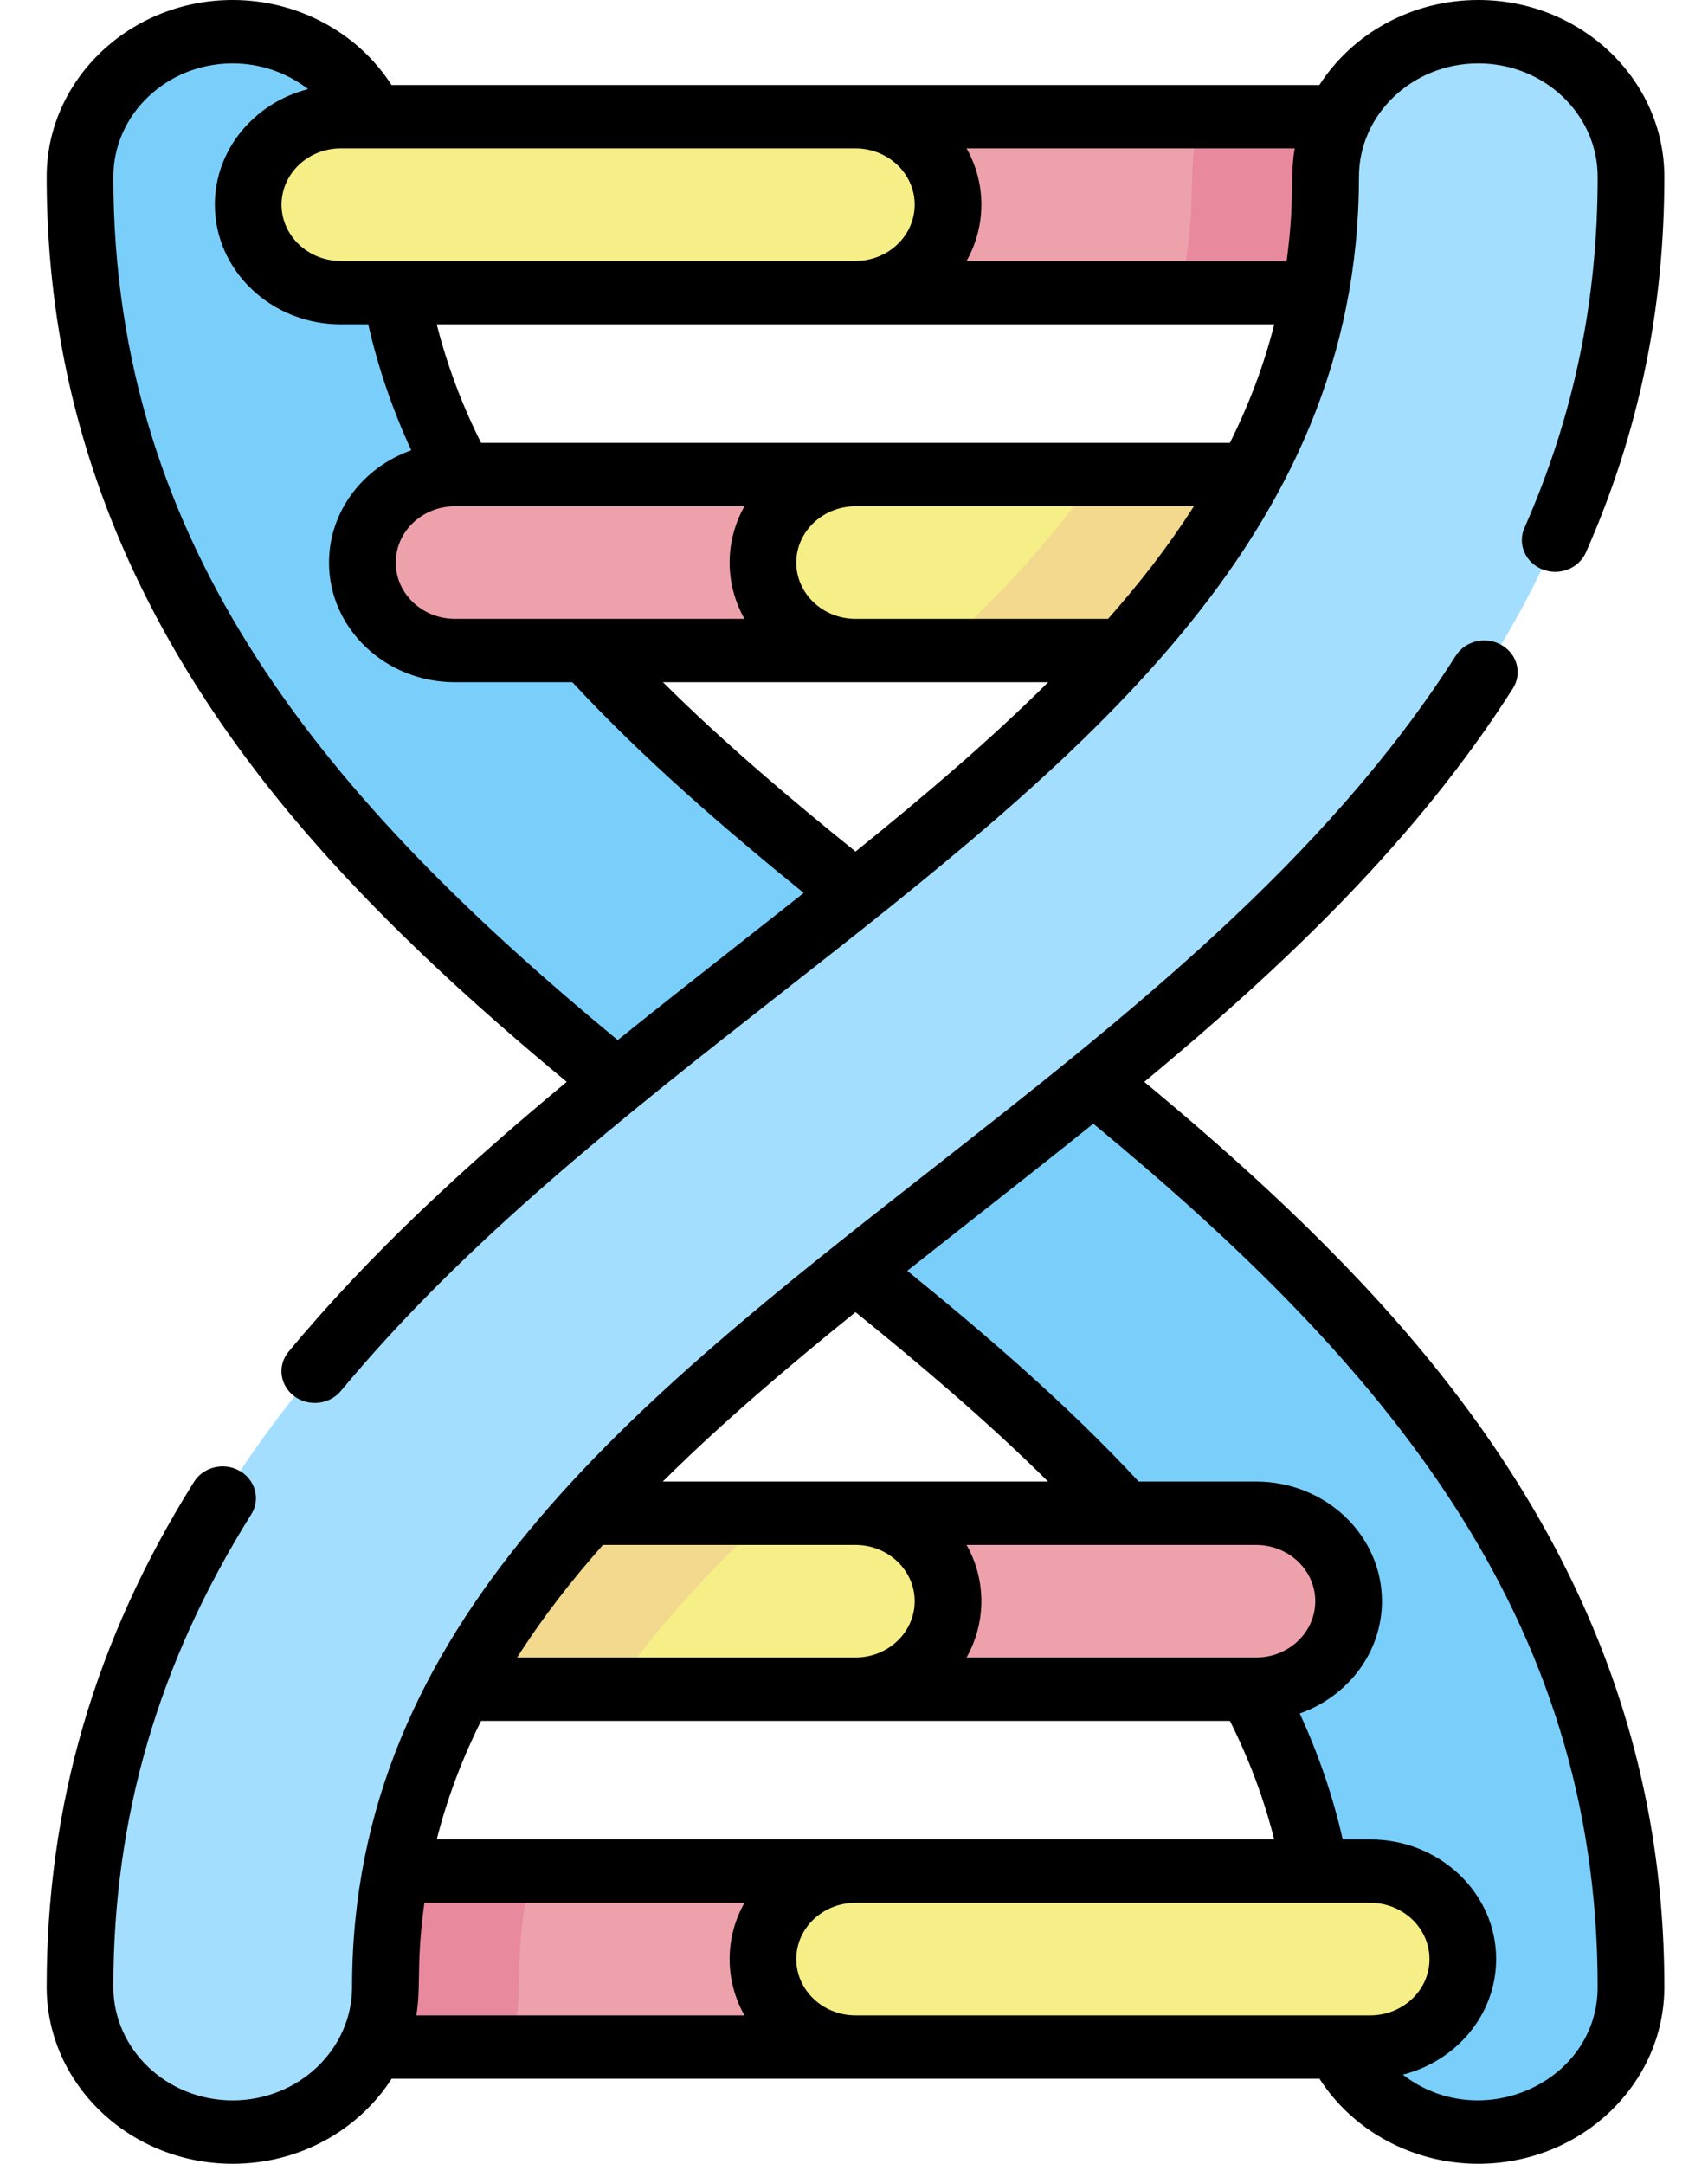 <svg width="30" height="38" viewBox="0 0 30 38" fill="none" xmlns="http://www.w3.org/2000/svg">
<g id="dna icon">
<path id="Path" d="M25.965 37.443C27.447 37.443 28.648 36.302 28.648 34.894C28.648 31.032 27.346 27.553 24.669 24.259C20.334 18.925 13.476 15.357 9.628 10.623C7.678 8.223 6.77 5.835 6.77 3.106C6.769 1.698 5.569 0.557 4.087 0.557C2.606 0.557 1.405 1.698 1.405 3.106C1.405 6.969 2.706 10.447 5.383 13.741C9.719 19.074 16.577 22.643 20.425 27.377C22.375 29.776 23.283 32.165 23.283 34.894C23.283 36.302 24.484 37.443 25.965 37.443Z" fill="#7ACEFA"/>
<path id="Path_2" d="M24.068 5.14H15.026C14.129 5.14 13.401 4.448 13.401 3.594C13.401 2.741 14.129 2.049 15.026 2.049H24.068C24.965 2.049 25.693 2.741 25.693 3.594C25.693 4.448 24.965 5.14 24.068 5.14Z" fill="#EDA1AB"/>
<path id="Path_3" d="M15.026 5.14H5.985C5.087 5.14 4.359 4.448 4.359 3.594C4.359 2.741 5.087 2.049 5.985 2.049H15.026C15.924 2.049 16.652 2.741 16.652 3.594C16.652 4.448 15.924 5.14 15.026 5.14Z" fill="#F6EE86"/>
<path id="Path_4" d="M15.026 11.425H7.991C7.093 11.425 6.365 10.733 6.365 9.879C6.365 9.026 7.093 8.334 7.991 8.334H15.026C15.924 8.334 16.652 9.026 16.652 9.879C16.652 10.733 15.924 11.425 15.026 11.425Z" fill="#EDA1AB"/>
<path id="Path_5" d="M22.062 11.425H15.026C14.129 11.425 13.401 10.733 13.401 9.879C13.401 9.026 14.129 8.334 15.026 8.334H22.062C22.96 8.334 23.688 9.026 23.688 9.879C23.688 10.733 22.96 11.425 22.062 11.425Z" fill="#F6EE86"/>
<path id="Path_6" d="M15.026 35.951H5.985C5.087 35.951 4.359 35.259 4.359 34.406C4.359 33.552 5.087 32.86 5.985 32.86H15.026C15.924 32.86 16.652 33.552 16.652 34.406C16.652 35.259 15.924 35.951 15.026 35.951Z" fill="#EDA1AB"/>
<path id="Path_7" d="M5.985 32.86C5.087 32.86 4.359 33.552 4.359 34.406C4.359 35.259 5.087 35.951 5.985 35.951H8.986C9.231 34.927 8.981 34.395 9.336 32.86H5.985V32.86Z" fill="#E8899E"/>
<path id="Path_8" d="M24.068 35.951H15.026C14.129 35.951 13.401 35.259 13.401 34.406C13.401 33.552 14.129 32.86 15.026 32.86H24.068C24.965 32.86 25.693 33.552 25.693 34.406C25.693 35.259 24.965 35.951 24.068 35.951Z" fill="#F6EE86"/>
<path id="Path_9" d="M22.062 29.666H15.026C14.129 29.666 13.401 28.974 13.401 28.12C13.401 27.267 14.129 26.575 15.026 26.575H22.062C22.96 26.575 23.688 27.267 23.688 28.12C23.688 28.974 22.96 29.666 22.062 29.666Z" fill="#EDA1AB"/>
<path id="Path_10" d="M15.026 29.666H7.991C7.093 29.666 6.365 28.974 6.365 28.12C6.365 27.267 7.093 26.575 7.991 26.575H15.026C15.924 26.575 16.652 27.267 16.652 28.12C16.652 28.974 15.924 29.666 15.026 29.666Z" fill="#F6EE86"/>
<path id="Path_11" d="M7.991 29.666H10.787C11.557 28.541 12.53 27.512 13.533 26.575H7.991C7.093 26.575 6.365 27.267 6.365 28.12C6.365 28.974 7.093 29.666 7.991 29.666Z" fill="#F2D98D"/>
<path id="Path_12" d="M22.062 8.334H19.266C18.496 9.459 17.523 10.488 16.519 11.425H22.062C22.96 11.425 23.688 10.733 23.688 9.88C23.688 9.026 22.96 8.334 22.062 8.334Z" fill="#F2D98D"/>
<path id="Path_13" d="M24.068 5.14C24.966 5.14 25.693 4.448 25.693 3.595C25.693 2.741 24.966 2.049 24.068 2.049H21.066C20.822 3.073 21.072 3.606 20.717 5.14H24.068Z" fill="#E8899E"/>
<path id="Path_14" d="M4.087 37.443C2.606 37.443 1.405 36.302 1.405 34.894C1.405 31.032 2.706 27.553 5.383 24.259C9.719 18.925 16.577 15.357 20.425 10.623C22.375 8.223 23.283 5.835 23.283 3.106C23.283 1.698 24.484 0.557 25.965 0.557C27.447 0.557 28.648 1.698 28.648 3.106C28.648 6.969 27.346 10.447 24.669 13.741C20.334 19.074 13.476 22.643 9.628 27.377C7.678 29.776 6.77 32.165 6.77 34.894C6.769 36.302 5.569 37.443 4.087 37.443Z" fill="#A3DEFE"/>
<path id="Shape" fill-rule="evenodd" clip-rule="evenodd" d="M5.07 23.737C6.508 22.003 8.198 20.458 9.954 19C8.377 17.692 6.49 16.012 4.92 14.081C2.161 10.686 0.82 7.096 0.82 3.106C0.82 1.393 2.286 0 4.087 0C5.233 0 6.289 0.576 6.877 1.493H23.174C23.748 0.598 24.785 0 25.965 0C27.767 0 29.233 1.393 29.233 3.106C29.233 5.444 28.783 7.601 27.856 9.701C27.731 9.985 27.388 10.118 27.09 9.999C26.792 9.88 26.651 9.554 26.776 9.271C27.641 7.309 28.062 5.293 28.062 3.106C28.062 2.007 27.122 1.113 25.965 1.113C24.809 1.113 23.869 2.007 23.869 3.106C23.869 9.484 18.918 13.366 13.715 17.445C10.982 19.587 8.18 21.784 5.989 24.426C5.789 24.668 5.421 24.709 5.167 24.519C4.913 24.328 4.869 23.978 5.07 23.737ZM11.644 11.981C12.726 13.055 13.921 14.063 15.027 14.955C16.24 13.975 17.388 12.998 18.411 11.981H11.644ZM13.076 10.868H7.991C7.417 10.868 6.951 10.425 6.951 9.88C6.951 9.334 7.417 8.891 7.991 8.891C8.128 8.891 11.941 8.891 12.872 8.891H12.911L12.961 8.891L13.076 8.891C12.735 9.496 12.722 10.239 13.076 10.868ZM15.026 10.868H19.463C20.011 10.247 20.503 9.623 20.97 8.891H15.026C14.453 8.891 13.986 9.335 13.986 9.88C13.986 10.425 14.453 10.868 15.026 10.868ZM21.602 7.778H8.45C8.108 7.094 7.851 6.406 7.671 5.696H22.382C22.202 6.405 21.943 7.096 21.602 7.778ZM22.694 3.273V3.273V3.273V3.273C22.698 3.031 22.702 2.833 22.741 2.606H16.977C17.331 3.235 17.317 3.978 16.977 4.583H22.599C22.683 3.969 22.689 3.584 22.694 3.273ZM15.026 2.606C15.6 2.606 16.066 3.05 16.066 3.594C16.066 4.14 15.6 4.583 15.026 4.583H5.985C5.411 4.583 4.945 4.139 4.945 3.594C4.945 3.049 5.412 2.606 5.985 2.606C6.733 2.606 15.062 2.606 15.026 2.606ZM5.412 1.565C5.044 1.279 4.579 1.113 4.087 1.113C2.931 1.113 1.991 2.007 1.991 3.106C1.991 9.644 5.763 14.065 10.85 18.266C11.545 17.706 12.224 17.172 12.921 16.624C13.312 16.317 13.709 16.005 14.117 15.682C12.771 14.59 11.305 13.332 10.053 11.981H7.99C6.771 11.981 5.779 11.039 5.779 9.88C5.779 8.977 6.381 8.205 7.224 7.908C6.89 7.184 6.641 6.453 6.468 5.696H5.985C4.766 5.696 3.774 4.753 3.774 3.594C3.774 2.624 4.47 1.805 5.412 1.565ZM20.099 19C22.565 16.953 24.878 14.754 26.572 12.092C26.74 11.829 26.651 11.487 26.374 11.328C26.097 11.168 25.738 11.253 25.57 11.516C23.277 15.118 19.756 17.877 16.342 20.552C11.14 24.627 6.184 28.51 6.184 34.894C6.184 35.993 5.243 36.887 4.087 36.887C2.931 36.887 1.991 35.993 1.991 34.894C1.991 31.911 2.783 29.196 4.413 26.595C4.579 26.33 4.487 25.989 4.209 25.831C3.932 25.674 3.572 25.761 3.407 26.025C1.666 28.804 0.82 31.705 0.82 34.894C0.82 36.607 2.285 38 4.087 38C5.268 38 6.304 37.402 6.879 36.507H23.176C23.764 37.424 24.82 38 25.965 38C27.767 38 29.233 36.607 29.233 34.894C29.233 30.904 27.892 27.314 25.133 23.919C23.563 21.988 21.676 20.308 20.099 19ZM18.409 26.019C17.326 24.945 16.131 23.937 15.026 23.044C13.812 24.025 12.665 25.002 11.641 26.019H18.409ZM16.977 27.132H22.062C22.636 27.132 23.102 27.576 23.102 28.12C23.102 28.666 22.636 29.109 22.062 29.109H16.977C17.317 28.504 17.331 27.761 16.977 27.132ZM15.026 27.132H10.59C10.042 27.753 9.55 28.376 9.083 29.109H15.026C15.6 29.109 16.066 28.666 16.066 28.12C16.066 27.576 15.6 27.132 15.026 27.132ZM8.45 30.222H21.603C21.945 30.906 22.201 31.594 22.381 32.304H7.671C7.851 31.595 8.11 30.904 8.45 30.222ZM7.312 35.394H13.076C12.722 34.765 12.735 34.022 13.076 33.417H7.454C7.37 34.031 7.363 34.416 7.358 34.727C7.354 34.969 7.351 35.167 7.312 35.394ZM15.026 35.394C14.453 35.394 13.986 34.95 13.986 34.406C13.986 33.86 14.453 33.417 15.026 33.417L23.379 33.417L24.068 33.417C24.641 33.417 25.108 33.861 25.108 34.406C25.108 34.951 24.641 35.394 24.068 35.394H15.026ZM26.279 34.405C26.279 35.376 25.583 36.195 24.64 36.435C26.003 37.492 28.062 36.577 28.062 34.894C28.062 28.356 24.289 23.935 19.203 19.734C18.509 20.293 17.831 20.826 17.135 21.373C16.743 21.681 16.345 21.994 15.935 22.318C17.282 23.41 18.748 24.668 20 26.019H22.062C23.282 26.019 24.273 26.961 24.273 28.12C24.273 29.023 23.671 29.795 22.829 30.092C23.162 30.816 23.412 31.547 23.584 32.304H24.068C25.287 32.304 26.279 33.246 26.279 34.405Z" fill="black"/>
</g>
</svg>
